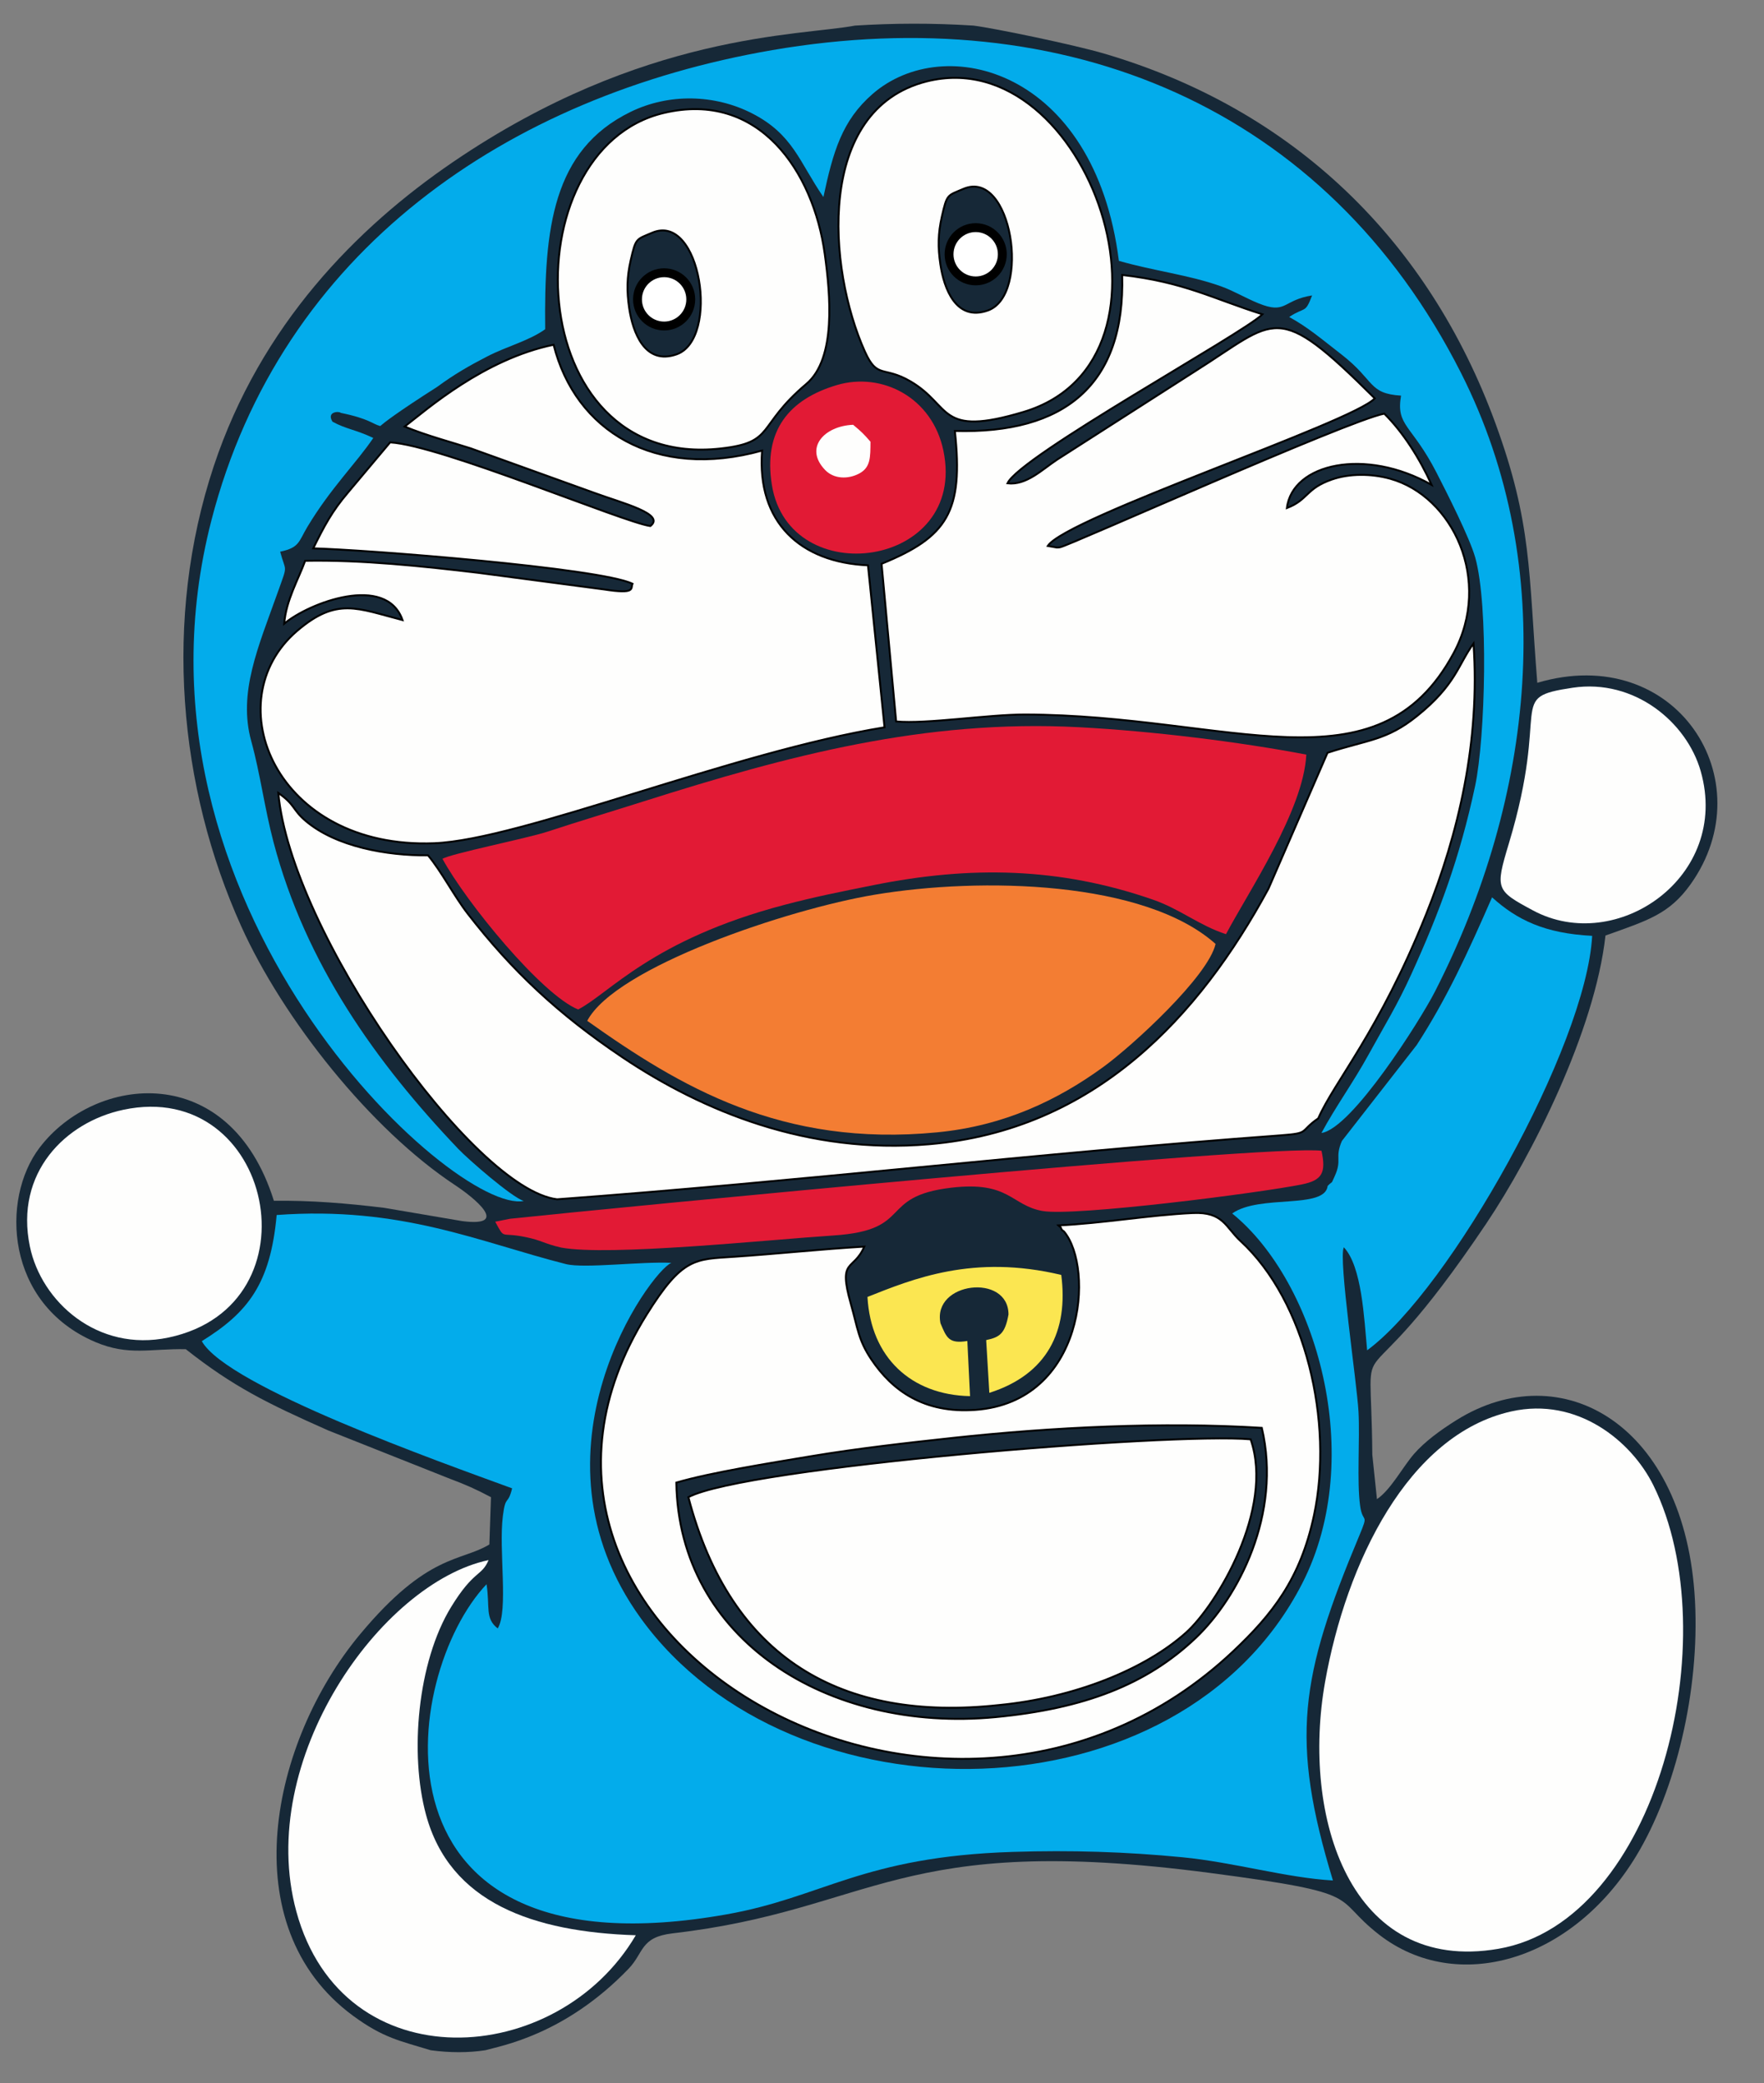 <svg xmlns="http://www.w3.org/2000/svg" xmlns:xlink="http://www.w3.org/1999/xlink" width="198.8pt" height="234.7pt" viewBox="0 0 198.8 234.7" version="1.1" preserveAspectRatio="xMinYMin meet" ><rect x="0" y="0" width="198.8" height="234.7" fill="#808080" stroke="none"/><rect id="svgEditorBackground" x="0" y="0" width="198.8" height="234.7" style="fill: none; stroke: none;"/>
<g id="surface1">
<path style=" stroke:none;fill-rule:evenodd;fill:rgb(8.617%,15.697%,21.556%);fill-opacity:1;" d="M 48.539 230.973 C 50.703 231.266 52.781 231.266 54.695 230.973 C 56.418 230.477 63.637 229.281 70.844 221.789 C 72.586 219.977 72.145 218.23 75.797 217.805 C 98.625 215.156 101.105 206.367 136.348 210.996 C 154.336 213.359 149.887 213.66 155.441 217.965 C 164.168 224.719 177.176 221.012 184.41 209.066 C 188.824 201.777 191.555 190.535 191.023 180.355 C 189.984 160.492 176.016 152.539 164.098 160.012 C 162.289 161.148 160.562 162.414 159.359 163.793 C 158.082 165.262 156.758 167.816 155.18 168.891 L 154.656 163.879 C 154.531 147.215 152.176 160.645 167.508 137.832 C 172.605 130.242 179.742 116.152 180.934 105.395 C 185.656 103.703 188.109 103.008 190.527 99.617 C 198.879 87.895 188.871 72.305 173.25 76.922 C 172.254 64.426 172.672 58.996 168.535 47.691 C 160.988 27.09 145.816 12.316 124.414 6.031 C 121.008 5.031 112.055 3.176 109.711 2.883 C 105.09 2.586 100.645 2.613 96.359 2.883 C 90.078 4.066 72.473 3.672 51.09 18.227 C 40.18 25.652 29.363 36.641 24.09 52.516 C 18.355 69.785 20.141 88.734 27.184 104.348 C 31.883 114.773 41.754 127.223 51.289 133.516 C 53.422 134.926 57.598 138.273 52.094 137.566 L 43.32 136.074 C 39.141 135.562 35.008 135.219 30.867 135.277 C 25.883 119.379 10.719 121.062 4.457 129.297 C 0.051 135.09 0.617 146.883 10.742 151.188 C 14.488 152.781 16.965 151.914 20.938 151.996 C 26.238 156.18 30.062 158.082 37 161.152 L 50.719 166.598 C 52.508 167.27 53.637 167.766 55.332 168.668 L 55.152 173.996 C 51.91 175.957 48.215 174.961 40.598 184.09 C 30.508 196.184 26.094 217.012 39.777 227.082 C 43.223 229.613 45.094 229.914 48.539 230.973 Z M 48.539 230.973 "/>
<path style=" stroke:none;fill-rule:evenodd;fill:rgb(1.178%,67.381%,92.188%);fill-opacity:1;" d="M 149.629 133.594 C 149.312 136.281 141.934 134.52 138.867 136.707 C 148.352 144.391 154.055 164.129 146.766 178.371 C 132.949 205.371 89.203 205.73 72.238 182.34 C 58.562 163.48 73.32 143.215 75.66 142.27 C 72.352 142.09 65.852 142.934 63.77 142.406 C 53.965 139.918 45.234 135.852 31.18 136.879 C 30.473 144.676 27.914 147.883 22.742 151.09 C 25.605 156.215 49.699 164.734 57.715 167.672 C 57.215 169.695 56.984 168.309 56.672 170.793 C 56.184 174.637 57.328 181.41 56.094 183.453 C 54.633 182.336 55.23 181.039 54.832 178.473 C 45.18 188.672 40.445 223.004 81.875 215.668 C 92.766 213.742 97.191 209.164 114.137 208.629 C 120.711 208.422 126.891 208.613 133.262 209.234 C 139.062 209.797 144.977 211.551 150.219 211.848 C 145.371 195.918 146.52 188.941 153.188 173.004 C 154.312 170.312 153.578 171.746 153.285 169.652 C 152.906 166.953 153.266 162.168 153.102 159.051 C 152.93 155.797 150.809 141.723 151.449 140.516 C 153.477 142.664 153.734 148.48 154.074 152.121 C 163.398 145.281 178.77 117.844 179.434 105.43 C 174.074 105.156 170.961 103.629 168.152 101.09 C 165.418 107.344 163.062 112.477 159.66 117.73 L 151.234 128.531 C 150.391 130.449 151.289 130.621 150.414 132.516 C 149.949 133.527 150.297 132.93 149.629 133.594 Z M 149.629 133.594 "/>
<path style="fill-rule:evenodd;fill:rgb(99.609%,99.609%,99.219%);fill-opacity:1;stroke-width:2.16;stroke-linecap:butt;stroke-linejoin:miter;stroke:rgb(0%,0%,0%);stroke-opacity:1;stroke-miterlimit:4;" d="M 1192.617 966.492 C 1193.672 965.281 1195.391 965.281 1195.938 963.016 C 1196.484 960.828 1198.398 960.438 1199.141 959.578 C 1233.633 918.328 1222.578 767.625 1099.297 758.68 C 1041.172 754.461 1005.586 780.398 981.992 815.516 C 967.305 837.352 966.758 850.398 958.867 878.211 C 944.18 930.164 961.719 914.266 974.062 942.625 C 925.234 939.734 876.055 934.461 827.305 931.18 C 783.359 928.211 769.141 930.789 728.594 865.711 C 504.805 506.531 1066.055 181.453 1389.844 486.805 C 1433.477 527.977 1465.547 568.055 1480.859 639.93 C 1503.164 744.695 1471.68 881.141 1398.008 948.914 C 1381.25 964.344 1378.633 982.039 1344.297 980.438 C 1295.43 978.211 1242.891 968.797 1192.617 966.492 Z M 762.227 676.766 C 764.883 500.789 931.836 394.383 1122.227 412.586 C 1221.719 422.117 1292.227 449.07 1347.773 501.961 C 1395.156 547.117 1444.922 641.141 1422.031 738.406 C 1310 745.359 1185.156 739.109 1073.984 727.117 C 1021.758 721.492 966.289 715.164 914.883 706.609 C 866.016 698.445 801.016 688.094 762.227 676.766 Z M 775.781 660.359 C 823.594 478.211 948.75 406.961 1125.547 426.102 C 1210.82 434.305 1290.391 466.336 1336.68 507.82 C 1370.82 538.406 1436.641 647.195 1409.453 725.516 C 1318.945 733.406 839.492 694.07 775.781 660.359 Z M 775.781 660.359 " transform="matrix(0.1,0,0,-0.1,0,234.7)"/>
<path style=" stroke:none;fill-rule:evenodd;fill:rgb(1.178%,67.381%,92.188%);fill-opacity:1;" d="M 59.027 135.297 C 57.676 134.887 52.773 130.617 51.637 129.422 C 42.41 119.738 34.434 108.586 30.828 94.883 C 29.812 91.023 29.324 87.141 28.316 83.496 C 26.809 78.035 29.094 72.922 31.324 66.664 C 32.473 63.43 32.207 64.555 31.574 62.152 C 33.77 61.695 33.652 61.004 34.648 59.344 C 37.301 54.938 40.117 52.223 42.07 49.34 C 40.109 48.406 38.984 48.34 37.469 47.504 C 36.762 46.359 38.219 46.305 38.402 46.512 C 41.641 47.176 41.988 47.777 42.852 47.996 C 43.285 47.621 44.633 46.539 49.254 43.594 C 51.184 42.176 52.84 41.223 54.906 40.156 C 57.168 38.992 59.59 38.41 61.441 37.09 C 61.316 25.738 62.266 16.91 71.047 12.613 C 75.391 10.488 80.539 10.637 84.699 12.742 C 89.406 15.129 90.078 18.273 92.797 22.195 C 93.898 17.062 94.887 13.598 98.328 10.594 C 106.434 3.531 123.367 7.797 126.098 29.387 C 130 30.516 134.035 30.973 137.625 32.262 C 139.238 32.844 140.887 33.879 142.418 34.391 C 144.957 35.238 144.742 33.777 147.871 33.281 C 147.074 35.402 147.105 34.504 145.289 35.711 C 147.395 36.863 148.914 38.176 151.188 39.938 C 154.98 42.879 154.184 44.34 157.895 44.57 C 157.301 48.016 159.098 47.797 161.898 53.254 C 163.035 55.469 165.625 60.566 166.258 62.816 C 167.773 68.199 167.402 83.086 166.242 88.551 C 164.516 96.656 162.184 102.871 159.082 109.691 C 157.457 113.27 156.113 115.391 154.273 118.742 C 152.461 122.039 150.57 124.586 148.926 127.637 C 152.359 127.145 160.074 114.914 161.691 111.758 C 172.891 89.891 175.812 64.047 164.648 42.004 C 149.449 12.004 120.102 -0.039 87.027 5.648 C 57.203 10.781 31.656 28.297 23.828 58.609 C 12.652 101.879 51.145 136.84 59.027 135.297 Z M 59.027 135.297 "/>
<path style=" stroke:none;fill-rule:evenodd;fill:rgb(99.609%,99.609%,99.219%);fill-opacity:1;" d="M 170.332 159.004 C 158.668 161.602 151.711 176.121 149.336 189.473 C 146.637 204.652 152.145 222.418 168.855 219.547 C 186.832 216.465 194.711 184.254 186.332 167.328 C 183.875 162.355 177.77 157.344 170.332 159.004 Z M 170.332 159.004 "/>
<path style=" stroke:none;fill-rule:evenodd;fill:rgb(88.672%,10.205%,20.776%);fill-opacity:1;" d="M 49.867 96.754 C 52.562 101.699 61.051 112.059 65.152 113.723 C 68.652 111.945 73.434 105.871 88.418 101.934 C 91.777 101.051 94.5 100.504 98.469 99.711 C 109.344 97.527 119.391 97.695 129.902 101.34 C 132.977 102.398 135.129 104.254 138.168 105.242 C 140.676 100.492 146.906 91.301 147.219 85.012 C 139.629 83.559 129.762 82.355 121.621 81.926 C 104.207 81.008 88.797 85.129 72.594 90.262 C 68.902 91.434 65.383 92.48 61.625 93.715 C 59.375 94.449 50.734 96.188 49.867 96.754 Z M 49.867 96.754 "/>
<path style=" stroke:none;fill-rule:evenodd;fill:rgb(95.312%,49.022%,19.994%);fill-opacity:1;" d="M 66.18 115.004 C 76.637 122.426 88.082 129.266 105.609 127.566 C 113.152 126.84 119.191 123.945 124.312 120.223 C 127.645 117.801 136.168 109.988 136.992 106.34 C 128.984 99.199 110.586 98.785 98.566 100.797 C 88.809 102.426 69.371 108.938 66.18 115.004 Z M 66.18 115.004 "/>
<path style="fill-rule:evenodd;fill:rgb(99.609%,99.609%,99.219%);fill-opacity:1;stroke-width:2.16;stroke-linecap:butt;stroke-linejoin:miter;stroke:rgb(0%,0%,0%);stroke-opacity:1;stroke-miterlimit:4;" d="M747.891,2219.695C574.453,2178.406,585.547,1816.453,812.227,1841.727C874.297,1848.602,851.797,1866.453,908.711,1914.461C942.695,1943.172,935.742,2015.281,929.531,2060.672C916.719,2153.992,855.312,2245.281,747.891,2219.695ZM1044.219,2255.242C919.258,2223.602,932.461,2044.617,974.727,1950.906C988.906,1919.539,995.391,1935.242,1026.094,1917.352C1073.32,1889.734,1056.523,1853.875,1153.633,1882.977C1349.766,1941.766,1226.562,2301.297,1044.219,2255.242ZM1085.703,2134.188C1067.539,2126.414,1067.344,2128.758,1061.484,2103.133C1057.109,2083.992,1056.914,2068.445,1059.805,2049.109C1063.789,2022.234,1077.266,1984.461,1113.32,1997.234C1162.07,2014.461,1140.508,2157.586,1085.703,2134.188ZM735,2084.812C716.875,2077.039,716.641,2079.383,710.781,2053.758C706.406,2034.617,706.25,2019.031,709.102,1999.734C713.086,1972.859,726.562,1935.125,762.617,1947.859C811.367,1965.086,789.844,2108.211,735,2084.812ZM627.812,995.906C898.711,1015.789,1168.516,1047.859,1443.281,1067.938C1477.109,1070.438,1463.633,1071.922,1485.664,1087.078C1503.516,1128.094,1554.219,1184.969,1607.266,1317.078C1643.555,1407.508,1668.32,1511.844,1660.625,1622.078C1643.047,1597.859,1640.742,1575.555,1597.031,1540.398C1562.539,1512.664,1541.914,1513.836,1496.094,1498.953L1429.531,1345.828C1351.797,1202.352,1234.062,1073.758,1046.914,1057.938C910.195,1046.375,792.031,1095.164,701.602,1155.789C629.141,1204.383,577.188,1253.211,527.344,1317.391C511.562,1337.742,497.93,1364.695,482.383,1383.406C435.781,1382.938,378.789,1393.094,344.492,1422.156C329.258,1435.086,333.086,1440.008,313.633,1453.719C327.734,1297.781,532.695,1007.547,627.812,995.906ZM1076.094,1861.492C1086.055,1770.359,1067.344,1741.961,993.516,1711.844L1009.922,1534.227C1044.375,1531.062,1113.281,1542.117,1155.156,1542.039C1386.055,1541.492,1552.305,1451.648,1638.242,1611.258C1682.383,1693.211,1637.227,1787.977,1566.758,1807.664C1545.43,1813.602,1520.82,1813.641,1501.211,1806.883C1471.25,1796.492,1474.805,1784.109,1450.312,1774.656C1456.367,1824.891,1538.789,1843.133,1613.398,1800.789C1599.961,1830.516,1581.211,1860.086,1560.039,1881.023C1518.008,1872.742,1203.945,1731.805,1194.648,1730.477C1193.711,1730.281,1192.031,1730.203,1191.094,1730.164L1180.82,1731.961C1201.797,1764.109,1524.414,1871.141,1549.336,1898.211C1437.188,2009.852,1439.688,1987.195,1346.836,1928.758L1191.289,1829.148C1174.414,1818.016,1156.719,1800.008,1135.43,1802.508C1149.375,1833.211,1400.195,1970.672,1422.734,1992.898C1366.875,2010.516,1334.766,2029.188,1264.688,2037.234C1268.242,1913.211,1199.492,1858.016,1076.094,1861.492ZM456.055,1866.414C481.016,1856.141,510,1848.523,530.547,1841.883L670.938,1791.336C700.703,1780.398,750.664,1767.898,732.93,1754.383C703.281,1758.211,497.031,1845.359,439.688,1848.641L392.109,1792.039C374.258,1771.102,365.312,1754.266,353.008,1729.227C409.609,1727.898,675.938,1707.234,712.812,1689.344C710.469,1684.188,717.07,1677.352,680.977,1682.938L539.062,1701.688C476.289,1709.148,407.383,1716.453,343.906,1715.242C336.523,1694.734,322.305,1670.711,320.273,1644.344C348.359,1668.016,435.195,1700.945,453.633,1648.445C402.773,1661.531,379.727,1674.656,334.844,1636.258C242.383,1557.156,310.742,1389.969,489.453,1397.039C587.422,1400.906,825.078,1499.734,996.875,1527.625L978.203,1710.125C902.148,1713.406,852.656,1758.484,858.867,1839.383C738.281,1805.828,648.32,1861.609,623.906,1958.602C545.273,1942.352,480.938,1885.633,456.055,1866.414ZM456.055,1866.414" transform="matrix(0.1,0,0,-0.1,0,234.7)" id="e1_path"/>
<path style=" stroke:none;fill-rule:evenodd;fill:rgb(99.609%,99.609%,99.219%);fill-opacity:1;" d="M 71.652 218.02 C 60.086 217.645 50.703 214.371 48.012 204.445 C 46.148 197.59 47.031 187.246 50.848 181.023 C 53.422 176.832 54.266 177.629 55.062 175.754 C 42.934 178.316 28.758 198.27 33.395 215.332 C 38.641 234.617 62.82 233.051 71.652 218.02 Z M 71.652 218.02 "/>
<path style=" stroke:none;fill-rule:evenodd;fill:rgb(99.609%,99.609%,99.219%);fill-opacity:1;" d="M 13.887 125.027 C 7.367 126.414 1.648 132.121 3.367 140.426 C 4.652 146.629 10.98 152.371 18.988 150.684 C 36.152 147.062 30.738 121.43 13.887 125.027 Z M 13.887 125.027 "/>
<path style=" stroke:none;fill-rule:evenodd;fill:rgb(99.609%,99.609%,99.219%);fill-opacity:1;" d="M 177.25 77.477 C 169.633 78.609 174.816 79.211 170.035 95.062 C 168.496 100.176 168.578 100.316 172.766 102.566 C 182.176 107.621 195.059 98.789 191.668 86.883 C 190.09 81.34 184.18 76.445 177.25 77.477 Z M 177.25 77.477 "/>
<path style=" stroke:none;fill-rule:evenodd;fill:rgb(88.672%,10.205%,20.776%);fill-opacity:1;" d="M 57.48 137.301 L 55.809 137.633 C 56.961 139.734 56.301 138.762 59.207 139.359 C 61.086 139.742 61.27 140.094 63.242 140.547 C 68.641 141.547 86.453 139.676 93.934 139.184 C 103.074 138.59 98.859 134.781 107.219 133.801 C 113.766 133.031 113.949 135.797 117.488 136.426 C 121.082 137.062 142.008 134.391 146.73 133.43 C 148.98 132.973 149.48 132.133 148.93 129.641 C 142.879 128.906 69.227 136.062 57.48 137.301 Z M 57.48 137.301 "/>
<path style=" stroke:none;fill-rule:evenodd;fill:rgb(88.672%,10.205%,20.776%);fill-opacity:1;" d="M 94.305 43.383 C 88.965 44.969 85.992 48.488 86.992 54.648 C 88.953 66.734 109.047 64.004 106.324 50.789 C 105.086 44.777 99.398 41.871 94.305 43.383 Z M 94.305 43.383 "/>
<path style=" stroke:none;fill-rule:evenodd;fill:rgb(98.438%,90.234%,31.763%);fill-opacity:1;" d="M97.762,146.109C98.141,152.941,102.699,157.152,109.323,157.285L109.018,151.07C106.914,151.421,106.672,150.68,105.991,149.077C105.036,144.404,113.655,143.4,113.656,148.089C113.267,150.262,112.654,150.649,111.141,150.97L111.496,156.914C118.031,154.836,120.426,149.941,119.602,143.629C109.69,141.264,102.889,144.075,97.762,146.109ZM97.762,146.109"/>
<path style=" stroke:none;fill-rule:evenodd;fill:rgb(99.609%,99.609%,99.219%);fill-opacity:1;" d="M 98.102 49.762 C 97.305 48.852 97.148 48.695 96.148 47.855 C 92.918 47.984 90.578 50.441 92.992 52.949 C 93.969 53.965 95.559 54.016 96.82 53.352 C 98.109 52.672 98.094 51.547 98.102 49.762 Z M 98.102 49.762 "/>
</g>
<circle id="e3_circle" cx="74.846" cy="33.727" style="fill:white;stroke:black;stroke-width:1px;" r="3.001"/><circle id="e4_circle" cx="109.958" cy="28.645" style="fill:white;stroke:black;stroke-width:1px;" r="3.001"/></svg>